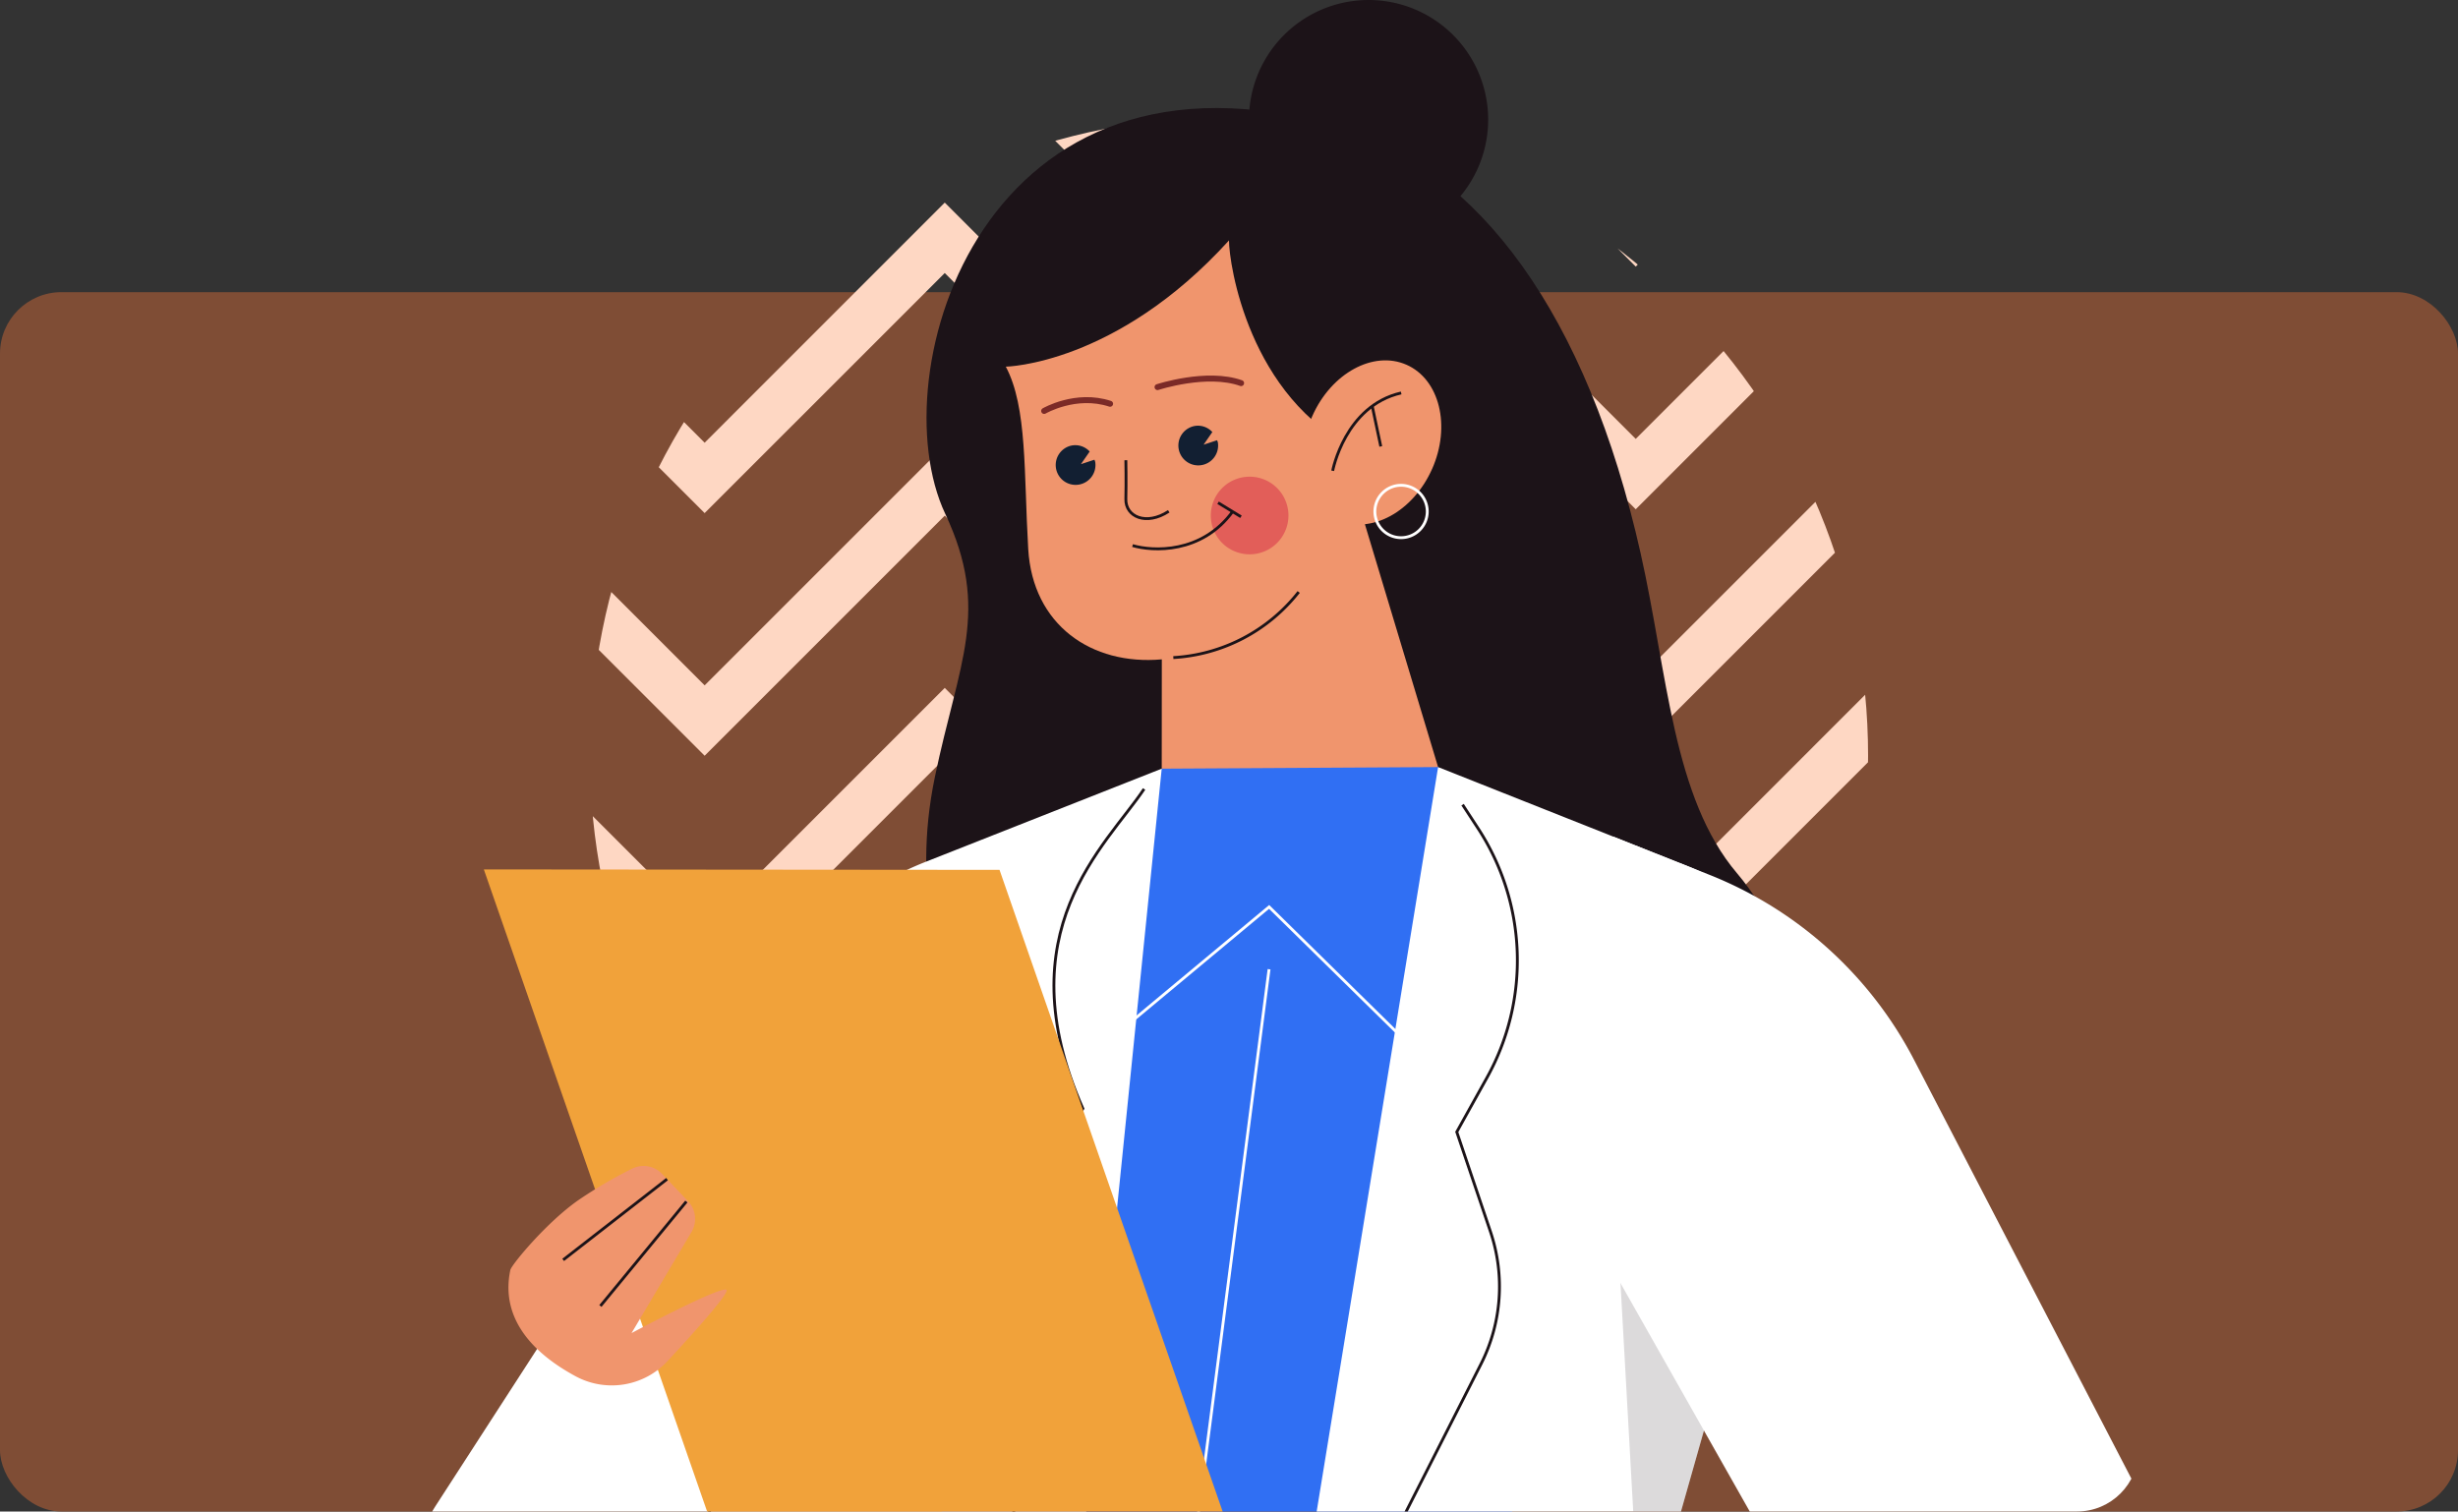 <svg xmlns="http://www.w3.org/2000/svg" xmlns:xlink="http://www.w3.org/1999/xlink" width="400" height="246" viewBox="0 0 400 246">
  <rect x="0" y="0" width="400" height="246" fill="#333333" stroke="none"/>
  <defs>
    <clipPath id="clip-path">
      <path id="Trazado_873467" data-name="Trazado 873467" d="M225.308,114.935a104,104,0,1,1-104-104,104,104,0,0,1,104,104" transform="translate(-17.313 -10.939)" fill="#fed7c3"/>
    </clipPath>
    <clipPath id="clip-path-2">
      <rect id="Rectángulo_35929" data-name="Rectángulo 35929" width="295" height="246" rx="10" fill="#2c423e"/>
    </clipPath>
    <clipPath id="clip-path-3">
      <rect id="Rectángulo_401431" data-name="Rectángulo 401431" width="338.076" height="883.503" fill="none"/>
    </clipPath>
    <clipPath id="clip-path-5">
      <rect id="Rectángulo_401427" data-name="Rectángulo 401427" width="110.365" height="17.687" fill="none"/>
    </clipPath>
    <clipPath id="clip-path-6">
      <rect id="Rectángulo_401428" data-name="Rectángulo 401428" width="58.291" height="66.504" fill="none"/>
    </clipPath>
    <clipPath id="clip-path-7">
      <rect id="Rectángulo_401429" data-name="Rectángulo 401429" width="17.172" height="66.254" fill="none"/>
    </clipPath>
  </defs>
  <g id="Grupo_1099911" data-name="Grupo 1099911" transform="translate(-1020 -859.776)">
    <g id="Grupo_1099659" data-name="Grupo 1099659">
      <g id="Grupo_133939" data-name="Grupo 133939" transform="translate(419.744 503.323)">
        <rect id="Rectángulo_35929-2" data-name="Rectángulo 35929" width="400" height="198.453" rx="10" transform="translate(600.256 404)" fill="#7f4d35"/>
      </g>
      <g id="Grupo_1099529" data-name="Grupo 1099529" transform="translate(1073 859.776)">
        <g id="Grupo_1099525" data-name="Grupo 1099525" transform="translate(43.005 19)">
          <g id="Grupo_1099433" data-name="Grupo 1099433" clip-path="url(#clip-path)">
            <path id="Trazado_873461" data-name="Trazado 873461" d="M42.356,50.738,81.431,11.662l36.788,36.79,37-37,38.659,38.659,38.243-38.243,34.547,34.547,5.728-5.728L232.119.416,193.876,38.657,155.216,0l-37,36.995L81.431.207,42.356,39.282,5.73,2.657,0,8.382Z" transform="translate(-23.692 -25.721)" fill="#fed7c3"/>
            <path id="Trazado_873462" data-name="Trazado 873462" d="M42.356,67.533,81.431,28.46l36.788,36.785,37-36.995L193.876,66.91l38.243-38.243,34.547,34.549,5.728-5.73L232.119,17.211,193.876,55.455,155.216,16.8l-37,37L81.431,17,42.356,56.078,5.73,19.452,0,25.177Z" transform="translate(-23.692 -3.026)" fill="#fed7c3"/>
            <path id="Trazado_873463" data-name="Trazado 873463" d="M42.356,84.328,81.431,45.255l36.788,36.788,37-36.995,38.659,38.657,38.243-38.243,34.547,34.549,5.728-5.73L232.119,34.007,193.876,72.25,155.216,33.59l-37,37L81.431,33.8,42.356,72.873,5.73,36.247,0,41.975Z" transform="translate(-23.692 19.669)" fill="#fed7c3"/>
            <path id="Trazado_873464" data-name="Trazado 873464" d="M42.356,101.124,81.431,62.049l36.788,36.788,37-36.995L193.876,100.5l38.243-38.246,34.547,34.549,5.728-5.728L232.119,50.8,193.876,89.046,155.216,50.387l-37,37L81.431,50.593,42.356,89.669,5.73,53.041,0,58.769Z" transform="translate(-23.692 42.365)" fill="#fed7c3"/>
            <path id="Trazado_873465" data-name="Trazado 873465" d="M42.356,117.919,81.431,78.844l36.788,36.788,37-36.995L193.876,117.3l38.243-38.243L266.666,113.6l5.728-5.728L232.119,67.6l-38.243,38.243L155.216,67.182l-37,37L81.431,67.391,42.356,106.467,5.73,69.839,0,75.566Z" transform="translate(-23.692 65.059)" fill="#fed7c3"/>
            <path id="Trazado_873466" data-name="Trazado 873466" d="M42.356,134.715,81.431,95.642l36.788,36.788,37-36.995,38.659,38.657,38.243-38.243L266.666,130.4l5.728-5.73L232.119,84.393l-38.243,38.243L155.216,83.977l-37,37L81.431,84.186,42.356,123.26,5.73,86.634,0,92.362Z" transform="translate(-23.692 87.754)" fill="#fed7c3"/>
          </g>
        </g>
        <g id="Enmascarar_grupo_1098695" data-name="Enmascarar grupo 1098695" clip-path="url(#clip-path-2)">
          <g id="Grupo_1099744" data-name="Grupo 1099744" transform="translate(13.503 0)">
            <g id="Grupo_1099755" data-name="Grupo 1099755" transform="translate(0 0)" clip-path="url(#clip-path-3)">
              <g id="Grupo_1099754" data-name="Grupo 1099754">
                <g id="Grupo_1099753" data-name="Grupo 1099753" clip-path="url(#clip-path-3)">
                  <path id="Trazado_873998" data-name="Trazado 873998" d="M0,375.761C0,392.07,74.108,405.29,165.522,405.29s165.521-13.22,165.521-29.529-74.1-29.529-165.521-29.529S0,359.452,0,375.761" transform="translate(7.031 478.212)" fill="#d9e6f8"/>
                  <path id="Trazado_873999" data-name="Trazado 873999" d="M112.831,10.476C135.49,17.1,153.166,40.884,161.909,79.9c4.4,19.631,5.212,39.716,15.692,52.048s12.12,30.136,11.284,40.178,1.357,25.107,7.977,33.327L43.1,205.324s8.577-21.445,6.939-39.706-6.877-30.589-3-49.3,9.122-27.124,1.693-42.9c-10.749-22.831,6.141-79.875,64.1-62.937" transform="translate(38.584 10.195)" fill="#1c1318"/>
                  <path id="Trazado_874000" data-name="Trazado 874000" d="M69.506,12.477A19.463,19.463,0,1,0,94.661,1.3,19.461,19.461,0,0,0,69.506,12.477" transform="translate(68.538 0)" fill="#1c1318"/>
                  <path id="Trazado_874001" data-name="Trazado 874001" d="M107.945,16.432c0,3.822,3.212,25.576,20.843,34.115l1.312,12.2,11.873,39.4-27.8,20.407L97,102.4l.014-17.785C85.548,85.639,76,79,75.273,66.656s-.126-23.062-3.648-29.677c0,0,17.93-.281,36.32-20.547" transform="translate(25.551 22.696)" fill="#f0956d"/>
                  <path id="Trazado_874002" data-name="Trazado 874002" d="M94.489,38.9a6.318,6.318,0,1,1-6.32-6.32,6.319,6.319,0,0,1,6.32,6.32" transform="translate(48.682 45.001)" fill="#e25e59"/>
                  <path id="Trazado_874003" data-name="Trazado 874003" d="M81.151,51.137a27.962,27.962,0,0,0,20.4-10.675" transform="translate(43.287 55.886)" fill="none" stroke="#1c1318" stroke-miterlimit="10" stroke-width="0.464"/>
                  <path id="Trazado_874004" data-name="Trazado 874004" d="M92.391,42.29C89.31,49.269,82.447,53,77.063,50.624S69.812,40.661,72.9,33.682s9.944-10.713,15.328-8.334,7.248,9.963,4.167,16.942" transform="translate(74.161 34.02)" fill="#f0956d"/>
                  <path id="Trazado_874005" data-name="Trazado 874005" d="M74.149,39.526s1.993-10.58,11.144-12.668" transform="translate(76.221 37.096)" fill="none" stroke="#1c1318" stroke-miterlimit="10" stroke-width="0.464"/>
                  <line id="Línea_571" data-name="Línea 571" x1="1.388" y1="6.553" transform="translate(156.81 66.106)" fill="none" stroke="#1c1318" stroke-miterlimit="10" stroke-width="0.464"/>
                  <path id="Trazado_874006" data-name="Trazado 874006" d="M80.891,37.435a4.262,4.262,0,1,1-4.26-4.265A4.265,4.265,0,0,1,80.891,37.435Z" transform="translate(84.869 45.814)" fill="none" stroke="#fff" stroke-miterlimit="10" stroke-width="0.464"/>
                  <path id="Trazado_874007" data-name="Trazado 874007" d="M99.146,33.517l1.422-2.055a3.186,3.186,0,0,0-2.8-1,3.234,3.234,0,1,0,3.7,2.686,2.6,2.6,0,0,0-.131-.352Z" transform="translate(10.258 42.024)" fill="#121f32"/>
                  <path id="Trazado_874008" data-name="Trazado 874008" d="M90.764,32.186l1.422-2.055a3.171,3.171,0,0,0-2.8-1,3.233,3.233,0,1,0,3.7,2.684,2.73,2.73,0,0,0-.131-.352Z" transform="translate(38.599 40.186)" fill="#121f32"/>
                  <path id="Trazado_874009" data-name="Trazado 874009" d="M90.041,31.456s.071,3.455,0,6.32,3.3,4.412,6.979,1.991" transform="translate(26.67 43.447)" fill="none" stroke="#1c1318" stroke-miterlimit="10" stroke-width="0.464"/>
                  <path id="Trazado_874010" data-name="Trazado 874010" d="M85.653,40.521c3.234.957,11.244,1.4,16.318-5.572" transform="translate(32.149 48.271)" fill="none" stroke="#1c1318" stroke-miterlimit="10" stroke-width="0.464"/>
                  <line id="Línea_572" data-name="Línea 572" x2="3.727" y2="2.281" transform="translate(131.718 81.823)" fill="none" stroke="#1c1318" stroke-miterlimit="10" stroke-width="0.464"/>
                  <path id="Trazado_874011" data-name="Trazado 874011" d="M85.089,27.265s8.013-2.638,13.6-.65" transform="translate(36.778 35.736)" fill="none" stroke="#7b2a27" stroke-linecap="round" stroke-linejoin="round" stroke-width="0.971"/>
                  <path id="Trazado_874012" data-name="Trazado 874012" d="M94.041,29.11s5.146-3.007,10.73-1.167" transform="translate(9.376 37.771)" fill="none" stroke="#7b2a27" stroke-linecap="round" stroke-linejoin="round" stroke-width="0.971"/>
                  <path id="Trazado_874013" data-name="Trazado 874013" d="M187.225,314.21l-.041,48.979a29.963,29.963,0,0,0,1.764,10.232c2.965,8.229,8.556,26.731,7.886,47.8l-112.878-.1s6.6-14.949,36.5-24.121a40.79,40.79,0,0,0,14.42-8.046l11.013-9.375a22.465,22.465,0,0,0,7.551-21.081l-7.958-44.326Z" transform="translate(-58.734 433.934)" fill="#f0956d"/>
                  <path id="Trazado_874014" data-name="Trazado 874014" d="M191.526,342.518l-27.369,13.039-20.181-13.23-9.1,7.746a40.872,40.872,0,0,1-14.418,8.046c-29.9,9.172-36.5,24.121-36.5,24.121l112.878.093a131.294,131.294,0,0,0-5.31-39.816" transform="translate(-58.734 472.819)" fill="#1c1318"/>
                  <path id="Trazado_874015" data-name="Trazado 874015" d="M12.01,314.222,21.8,369.175a25.69,25.69,0,0,1,.121,8.3l-6.477,43.747,86.423.074s-1.167-12.935-5.279-16.466-15.863-12.358-15.863-12.358L63.091,374.15a24.244,24.244,0,0,1-6.727-15.24l-2.907-44.652Z" transform="translate(207.607 434)" fill="#f0956d"/>
                  <path id="Trazado_874016" data-name="Trazado 874016" d="M60.323,339.679A42.265,42.265,0,0,0,30.41,354.7L17.65,348l-5.639,38.063,86.423.071s-1.164-12.935-5.277-16.466-15.863-12.358-15.863-12.358Z" transform="translate(211.042 469.161)" fill="#1c1318"/>
                  <path id="Trazado_874017" data-name="Trazado 874017" d="M61.084,92.338,98.157,52.687l44.973-.257,25.1,40L146.886,225.016l-83.708-.069Z" transform="translate(24.392 72.415)" fill="#306ff3"/>
                  <path id="Trazado_874018" data-name="Trazado 874018" d="M70.348,83.424,96.093,61.987,126.632,92" transform="translate(43.933 85.615)" fill="none" stroke="#fff" stroke-miterlimit="10" stroke-width="0.464"/>
                  <line id="Línea_573" data-name="Línea 573" x1="16.499" y2="126.975" transform="translate(123.517 157.744)" fill="none" stroke="#fff" stroke-miterlimit="10" stroke-width="0.464"/>
                  <path id="Trazado_874019" data-name="Trazado 874019" d="M192.47,192.025l69.34,389.551-79.367-.069-81.5-349.287,24.174,353.65L44.867,585.8,22.591,175.273l36.554-50.11L174.3,128.2Z" transform="translate(22.473 172.874)" fill="#ea513b"/>
                  <path id="Trazado_874020" data-name="Trazado 874020" d="M219.767,192.024,201.6,128.2,86.442,125.163l-36.554,50.11.555,10.215c24.981.519,107.277,4.281,173.665,30.925Z" transform="translate(-4.824 172.874)" fill="#d83b2b"/>
                  <path id="Trazado_874021" data-name="Trazado 874021" d="M98.619,227.584,90.149,194l5.982-65.478" transform="translate(24.797 177.51)" fill="none" stroke="#1c1318" stroke-miterlimit="10" stroke-width="0.464"/>
                  <line id="Línea_574" data-name="Línea 574" x2="75.553" y2="0.064" transform="translate(89.265 378.168)" fill="none" stroke="#1c1318" stroke-miterlimit="10" stroke-width="0.464"/>
                  <line id="Línea_575" data-name="Línea 575" x2="4.324" y2="58.794" transform="translate(111.231 306.021)" fill="none" stroke="#1c1318" stroke-miterlimit="10" stroke-width="0.464"/>
                  <line id="Línea_576" data-name="Línea 576" x2="20.804" y2="427.428" transform="translate(71.227 331.267)" fill="none" stroke="#1c1318" stroke-miterlimit="10" stroke-width="0.464"/>
                  <line id="Línea_577" data-name="Línea 577" x2="76.877" y2="423.066" transform="translate(171.249 331.351)" fill="none" stroke="#1c1318" stroke-miterlimit="10" stroke-width="0.464"/>
                  <g id="Grupo_1099746" data-name="Grupo 1099746" transform="translate(79.474 292.179)" opacity="0.2">
                    <g id="Grupo_1099745" data-name="Grupo 1099745">
                      <g id="Grupo_1099744-2" data-name="Grupo 1099744" clip-path="url(#clip-path-5)">
                        <rect id="Rectángulo_401426" data-name="Rectángulo 401426" width="110.349" height="17.597" transform="translate(0.009 0.045)" fill="#4f454d"/>
                      </g>
                    </g>
                  </g>
                  <path id="Trazado_874022" data-name="Trazado 874022" d="M74.042,52.429,47.01,218.162a45.648,45.648,0,0,0,1.631,21.426l10.7,32.989a9.148,9.148,0,0,0,13.27,5.105l52.855-30.465-22.9-34.853L132.9,105.418a30.639,30.639,0,0,0-18.168-36.835Z" transform="translate(93.482 72.414)" fill="#fff"/>
                  <line id="Línea_578" data-name="Línea 578" x1="27.946" y2="23.452" transform="translate(156.492 286.387)" fill="none" stroke="#1c1318" stroke-miterlimit="10" stroke-width="0.464"/>
                  <path id="Trazado_874023" data-name="Trazado 874023" d="M93.03,55,95.576,58.9A39.285,39.285,0,0,1,97,99.429l-4.915,8.837L97.569,124.5a27.924,27.924,0,0,1-1.555,21.564L66.208,204.809" transform="translate(78.477 75.96)" fill="none" stroke="#1c1318" stroke-miterlimit="10" stroke-width="0.464"/>
                  <g id="Grupo_1099749" data-name="Grupo 1099749" transform="translate(160.658 284.781)" opacity="0.2">
                    <g id="Grupo_1099748" data-name="Grupo 1099748" transform="translate(0)">
                      <g id="Grupo_1099747" data-name="Grupo 1099747" clip-path="url(#clip-path-6)">
                        <path id="Trazado_874024" data-name="Trazado 874024" d="M85.42,119.6,50.028,186.055a9.026,9.026,0,0,0,5.434-1.143l52.858-30.463Z" transform="translate(-50.028 -119.596)" fill="#4f454d"/>
                      </g>
                    </g>
                  </g>
                  <g id="Grupo_1099752" data-name="Grupo 1099752" transform="translate(196.854 202.62)" opacity="0.2">
                    <g id="Grupo_1099751" data-name="Grupo 1099751" transform="translate(0)">
                      <g id="Grupo_1099750" data-name="Grupo 1099750" clip-path="url(#clip-path-7)">
                        <path id="Trazado_874025" data-name="Trazado 874025" d="M52.1,85.092,55.8,151.346l13.463-47.471Z" transform="translate(-52.097 -85.092)" fill="#4f454d"/>
                      </g>
                    </g>
                  </g>
                  <path id="Trazado_874026" data-name="Trazado 874026" d="M55.249,155.4l36.094,8.048L69.225,139.159Z" transform="translate(115.174 192.205)" fill="#f0956d"/>
                  <path id="Trazado_874027" data-name="Trazado 874027" d="M213.062,52.537l-21.6,212.507a11.766,11.766,0,0,1-11.715,10.577l-53.3-.045s21.209-51.2,38.428-79.37l-.426-15.4L139.4,207.188a28.338,28.338,0,0,1-44.35-34.9L149.163,88.6A54.037,54.037,0,0,1,174.7,67.677Z" transform="translate(-90.514 72.564)" fill="#fff"/>
                  <path id="Trazado_874028" data-name="Trazado 874028" d="M113.724,53.925c-6.182,9.256-22.728,23.131-9.965,52.022-13.247,23.359-15.918,54.867-6.251,93.464" transform="translate(5.956 74.481)" fill="none" stroke="#1c1318" stroke-miterlimit="10" stroke-width="0.464"/>
                  <line id="Línea_579" data-name="Línea 579" y1="43.354" x2="4.858" transform="translate(46.885 221.164)" fill="none" stroke="#1c1318" stroke-miterlimit="10" stroke-width="0.464"/>
                  <path id="Trazado_874029" data-name="Trazado 874029" d="M209.4,177.931l-83.92-.071L84.3,59.424l83.92.071Z" transform="translate(-72.066 82.076)" fill="#f1a23a"/>
                  <path id="Trazado_874030" data-name="Trazado 874030" d="M26.6,120.39l38.451,67.935L19.142,252.37l30.543,33.537,63.973-59.365a42.455,42.455,0,0,0,8.806-50.676L79.72,93.495A64.248,64.248,0,0,0,46.4,63.373L30.832,57.191Z" transform="translate(165.257 78.992)" fill="#fff"/>
                  <line id="Línea_580" data-name="Línea 580" y1="13.806" x2="10.446" transform="translate(230.31 253.513)" fill="none" stroke="#1c1318" stroke-miterlimit="10" stroke-width="0.464"/>
                  <path id="Trazado_874031" data-name="Trazado 874031" d="M120.551,96.626c.179-.843,5.848-7.713,11.032-11.344a74.121,74.121,0,0,1,8.784-5.148,4.161,4.161,0,0,1,4.893.864l4.21,4.434a4.18,4.18,0,0,1,.562,5.008l-9.758,16.454s14.447-7.7,15.437-7.041c.591.393-4.924,6.567-9.506,11.523a12.387,12.387,0,0,1-14.906,2.612c-6.039-3.227-12.556-8.794-10.749-17.361" transform="translate(-104.004 110.068)" fill="#f0956d"/>
                  <line id="Línea_581" data-name="Línea 581" y1="13.147" x2="16.904" transform="translate(25.145 191.901)" fill="none" stroke="#1c1318" stroke-miterlimit="10" stroke-width="0.464"/>
                  <line id="Línea_582" data-name="Línea 582" y1="16.997" x2="13.989" transform="translate(31.202 195.552)" fill="none" stroke="#1c1318" stroke-miterlimit="10" stroke-width="0.464"/>
                </g>
              </g>
            </g>
          </g>
        </g>
      </g>
    </g>
  </g>
</svg>
